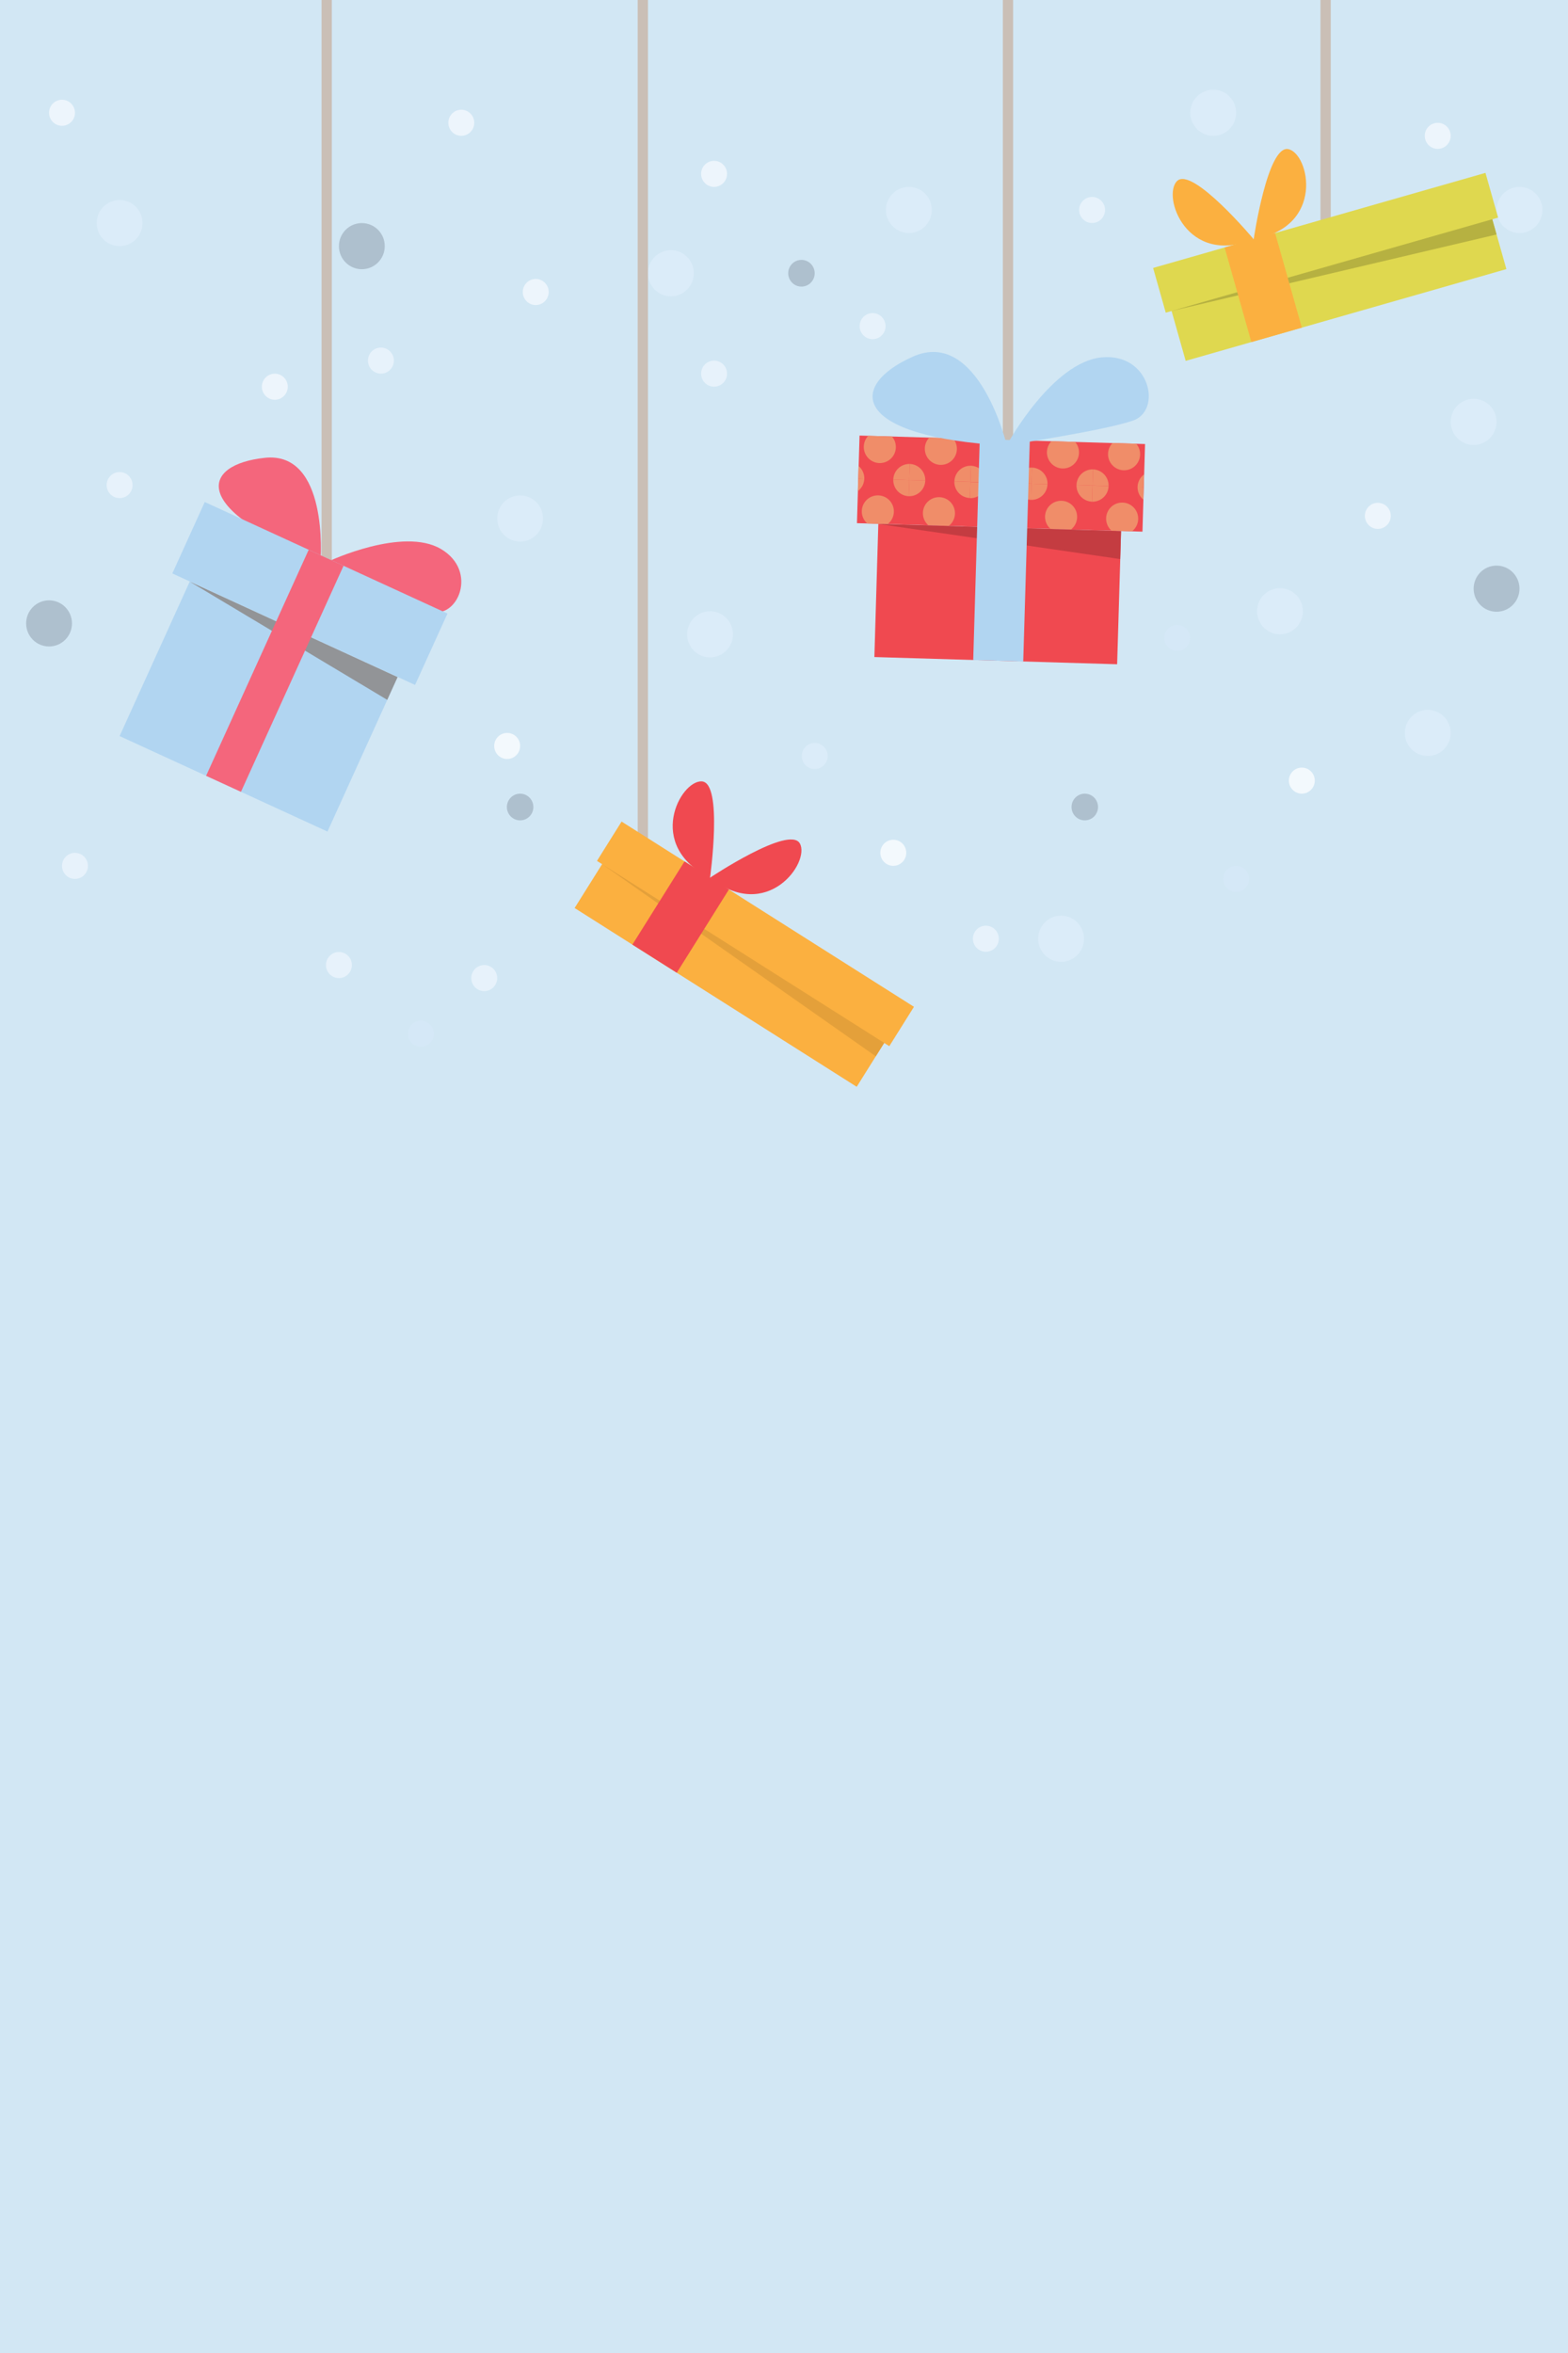<svg id="card-4-0" xmlns="http://www.w3.org/2000/svg" viewBox="0 0 444 666"><title>card-4-0</title><g id="card-4-0-bg"><rect width="444" height="666" fill="#d2e7f4"/></g><g id="card-4-0-particles"><ellipse cx="33.87" cy="63.14" rx="6.49" ry="6.53" fill="#dbecf9"/><ellipse cx="147.28" cy="146.76" rx="6.49" ry="6.53" fill="#dbecf9"/><ellipse cx="189.97" cy="77.34" rx="6.49" ry="6.53" fill="#dbecf9"/><ellipse cx="430.27" cy="59.43" rx="6.49" ry="6.53" fill="#dbecf9"/><ellipse cx="102.46" cy="69.67" rx="6.49" ry="6.53" fill="#aec0ce"/><ellipse cx="13.89" cy="176.45" rx="6.49" ry="6.53" fill="#aec0ce"/><ellipse cx="423.77" cy="166.62" rx="6.49" ry="6.53" fill="#aec0ce"/><ellipse cx="226.94" cy="77.34" rx="3.75" ry="3.78" fill="#aec0ce"/><ellipse cx="147.28" cy="228.42" rx="3.75" ry="3.78" fill="#aec0ce"/><ellipse cx="307.17" cy="228.42" rx="3.75" ry="3.78" fill="#aec0ce"/><ellipse cx="257.36" cy="59.43" rx="6.49" ry="6.53" fill="#dbecf9"/><ellipse cx="362.44" cy="173.01" rx="6.49" ry="6.53" fill="#dbecf9"/><ellipse cx="300.46" cy="265.7" rx="6.49" ry="6.53" fill="#dbecf9"/><ellipse cx="404.29" cy="207.45" rx="6.49" ry="6.53" fill="#dbecf9"/><ellipse cx="230.7" cy="213.98" rx="3.67" ry="3.69" fill="#dbecf9"/><ellipse cx="417.28" cy="119.41" rx="6.49" ry="6.53" fill="#dbecf9"/><ellipse cx="343.54" cy="31.92" rx="6.49" ry="6.53" fill="#dbecf9"/><ellipse cx="201.06" cy="179.54" rx="6.49" ry="6.53" fill="#dbecf9"/><ellipse cx="202.2" cy="105.76" rx="3.67" ry="3.69" fill="#e7f2fb"/><ellipse cx="279.16" cy="265.7" rx="3.67" ry="3.69" fill="#e7f2fb"/><ellipse cx="95.97" cy="273.15" rx="3.67" ry="3.69" fill="#e7f2fb"/><ellipse cx="119.2" cy="292.6" rx="3.67" ry="3.69" fill="#d5e8f7"/><ellipse cx="350.04" cy="248.77" rx="3.67" ry="3.69" fill="#d5e8f7"/><ellipse cx="333.35" cy="180.56" rx="3.67" ry="3.69" fill="#d5e8f7"/><ellipse cx="247.09" cy="92.31" rx="3.67" ry="3.69" fill="#e7f2fb"/><ellipse cx="137.12" cy="276.84" rx="3.67" ry="3.69" fill="#e7f2fb"/><ellipse cx="21.23" cy="245.08" rx="3.67" ry="3.69" fill="#e7f2fb"/><ellipse cx="143.61" cy="211.14" rx="3.67" ry="3.69" fill="#f3f9fd"/><ellipse cx="368.63" cy="220.95" rx="3.67" ry="3.69" fill="#f3f9fd"/><ellipse cx="252.95" cy="241.38" rx="3.67" ry="3.69" fill="#f3f9fd"/><ellipse cx="309.24" cy="59.43" rx="3.67" ry="3.69" fill="#e7f2fb"/><ellipse cx="390.15" cy="146.01" rx="3.67" ry="3.69" fill="#edf5fc"/><ellipse cx="151.7" cy="82.65" rx="3.67" ry="3.69" fill="#edf5fc"/><ellipse cx="17.56" cy="31.92" rx="3.67" ry="3.69" fill="#edf5fc"/><ellipse cx="77.82" cy="109.46" rx="3.67" ry="3.69" fill="#edf5fc"/><ellipse cx="202.2" cy="49.21" rx="3.67" ry="3.69" fill="#edf5fc"/><ellipse cx="407.11" cy="38.45" rx="3.67" ry="3.69" fill="#edf5fc"/><ellipse cx="130.62" cy="34.75" rx="3.67" ry="3.69" fill="#edf5fc"/><ellipse cx="33.87" cy="137.3" rx="3.67" ry="3.69" fill="#e7f2fb"/><ellipse cx="107.86" cy="102.07" rx="3.67" ry="3.69" fill="#e7f2fb"/></g><g id="card-4-0-gifts"><g id="card-4-0-gift-3"><rect x="373.91" width="2.91" height="62.65" fill="#cabfb6"/><polygon points="426.55 76.17 335.74 102.14 330.42 83.31 421.22 57.35 426.55 76.17" fill="#dfd84f"/><polygon points="424.21 61.59 330.1 88.5 326.52 75.84 420.63 48.93 424.21 61.59" fill="#dfd84f"/><polygon points="422.56 62.06 331.75 88.02 423.77 66.37 422.56 62.06" fill="#b6b141"/><polygon points="368.63 92.74 354.34 96.82 346.77 70.05 361.06 65.96 368.63 92.74" fill="#fbb040"/><path d="M355,67.72s3.92-26.83,9.84-25.5S375.3,64.23,355,67.72Z" fill="#fbb040"/><path d="M355,67.72S337.64,47,333.31,51.23,335.94,75.48,355,67.72Z" fill="#fbb040"/></g><g id="card-4-0-gift-2"><rect x="271.02" y="96.43" width="24.81" height="80.88" transform="translate(138.23 416.12) rotate(-88.3)" fill="#f04950"/><rect x="271.02" y="96.43" width="24.81" height="80.88" transform="translate(138.32 416.17) rotate(-88.32)" fill="none"/><path d="M323.75,141.41a4.53,4.53,0,0,1,.21-7.12l.25-8.63-2.48-.07a4.54,4.54,0,1,1-6.7-.2l-10.59-.31a4.54,4.54,0,1,1-6.7-.2l-10.59-.31a4.54,4.54,0,1,1-6.7-.2l-10.59-.31a4.54,4.54,0,1,1-6.7-.2l-10.59-.31a4.54,4.54,0,1,1-6.7-.2l-2.48-.07-.25,8.63a4.53,4.53,0,0,1-.21,7.12l-.27,9.05,2.93.09a4.54,4.54,0,1,1,5.81.17l11.49.34a4.54,4.54,0,1,1,5.81.17l11.49.34a4.54,4.54,0,1,1,5.81.17l11.49.34a4.54,4.54,0,1,1,5.81.17l11.49.34a4.54,4.54,0,1,1,5.81.17l2.93.09Zm-66.39-1A4.57,4.57,0,1,1,262,136,4.56,4.56,0,0,1,257.36,140.45Zm17.29.51a4.57,4.57,0,1,1,4.67-4.43A4.56,4.56,0,0,1,274.65,141Zm17.29.51a4.57,4.57,0,1,1,4.67-4.43A4.56,4.56,0,0,1,291.94,141.48Zm17.29.51a4.57,4.57,0,1,1,4.67-4.43A4.56,4.56,0,0,1,309.24,142Z" fill="none"/><path d="M322.12,137.8l1.73.05.1-3.56A4.55,4.55,0,0,0,322.12,137.8Z" fill="#f08d69"/><path d="M309.5,132.86l-.13,4.56,4.54.13A4.56,4.56,0,0,0,309.5,132.86Z" fill="#f08d69"/><path d="M318.15,133.11a4.55,4.55,0,0,0,3.58-7.52l-6.7-.2a4.56,4.56,0,0,0,3.13,7.72Z" fill="#f08d69"/><path d="M322.29,146.94a4.54,4.54,0,1,0-7.54,3.26l5.81.17A4.54,4.54,0,0,0,322.29,146.94Z" fill="#f08d69"/><path d="M323.75,141.41l.1-3.56-1.73-.05A4.55,4.55,0,0,0,323.75,141.41Z" fill="#f08d69"/><path d="M309.24,142a4.55,4.55,0,0,0,4.67-4.43l-4.54-.13Z" fill="#f08d69"/><path d="M309.5,132.86a4.55,4.55,0,0,0-4.67,4.43l4.54.13Z" fill="#f08d69"/><path d="M292.21,132.35l-.13,4.57,4.54.13A4.56,4.56,0,0,0,292.21,132.35Z" fill="#f08d69"/><path d="M300.86,132.6a4.55,4.55,0,0,0,3.57-7.52l-6.7-.2a4.56,4.56,0,0,0,3.13,7.72Z" fill="#f08d69"/><path d="M305,146.43a4.54,4.54,0,1,0-7.54,3.26l5.81.17A4.54,4.54,0,0,0,305,146.43Z" fill="#f08d69"/><path d="M304.83,137.29a4.56,4.56,0,0,0,4.41,4.7l.13-4.57Z" fill="#f08d69"/><path d="M291.94,141.48a4.55,4.55,0,0,0,4.67-4.43l-4.54-.13Z" fill="#f08d69"/><path d="M292.21,132.35a4.55,4.55,0,0,0-4.67,4.43l4.54.13Z" fill="#f08d69"/><path d="M274.92,131.83l-.13,4.57,4.54.13A4.56,4.56,0,0,0,274.92,131.83Z" fill="#f08d69"/><path d="M283.56,132.09a4.55,4.55,0,0,0,3.58-7.52l-6.7-.2a4.56,4.56,0,0,0,3.13,7.72Z" fill="#f08d69"/><path d="M287.7,145.92a4.54,4.54,0,1,0-7.54,3.26l5.81.17A4.55,4.55,0,0,0,287.7,145.92Z" fill="#f08d69"/><path d="M287.54,136.78a4.56,4.56,0,0,0,4.41,4.7l.13-4.56Z" fill="#f08d69"/><path d="M274.65,141a4.55,4.55,0,0,0,4.67-4.43l-4.54-.13Z" fill="#f08d69"/><path d="M274.92,131.83a4.55,4.55,0,0,0-4.67,4.43l4.54.13Z" fill="#f08d69"/><path d="M257.62,131.32l-.13,4.57L262,136A4.56,4.56,0,0,0,257.62,131.32Z" fill="#f08d69"/><path d="M266.27,131.58a4.55,4.55,0,0,0,3.58-7.52l-6.7-.2a4.56,4.56,0,0,0,3.13,7.72Z" fill="#f08d69"/><path d="M270.41,145.41a4.54,4.54,0,1,0-7.54,3.26l5.81.17A4.54,4.54,0,0,0,270.41,145.41Z" fill="#f08d69"/><path d="M270.24,136.26a4.56,4.56,0,0,0,4.41,4.7l.13-4.56Z" fill="#f08d69"/><path d="M257.36,140.45A4.55,4.55,0,0,0,262,136l-4.54-.13Z" fill="#f08d69"/><path d="M257.62,131.32a4.55,4.55,0,0,0-4.67,4.43l4.54.13Z" fill="#f08d69"/><path d="M243.11,131.9l-.1,3.56,1.73.05A4.55,4.55,0,0,0,243.11,131.9Z" fill="#f08d69"/><path d="M249,131.07a4.55,4.55,0,0,0,3.57-7.52l-6.7-.2a4.56,4.56,0,0,0,3.13,7.72Z" fill="#f08d69"/><path d="M253.11,144.9a4.54,4.54,0,1,0-7.54,3.26l5.81.17A4.54,4.54,0,0,0,253.11,144.9Z" fill="#f08d69"/><path d="M252.95,135.75a4.56,4.56,0,0,0,4.41,4.7l.13-4.56Z" fill="#f08d69"/><path d="M244.73,135.51l-1.73-.05-.1,3.56A4.55,4.55,0,0,0,244.73,135.51Z" fill="#f08d69"/><rect x="263.67" y="133.76" width="37.68" height="68.77" transform="translate(106.07 445.56) rotate(-88.3)" fill="#f04950"/><polygon points="317.2 158.24 248.69 148.3 317.43 150.33 317.2 158.24" fill="#c43c41"/><rect x="283.97" width="2.91" height="159.18" fill="#cabfb6"/><path d="M285.12,126.14s-8-33.49-26.62-25.2S240.94,123.71,285.12,126.14Z" fill="#b1d5f1"/><path d="M285.14,126c.4-1,13-23.46,26.75-24.84s17.29,15,8.92,17.89S285.14,126,285.14,126Z" fill="#b1d5f1"/><rect x="252.3" y="148.66" width="62.54" height="14.17" transform="translate(119.5 434.59) rotate(-88.3)" fill="#b1d5f1"/></g><g id="card-4-0-gift-1"><rect x="180.57" width="2.91" height="240.19" fill="#cabfb6"/><polygon points="242.59 307.61 162.71 257.01 173.09 240.45 252.96 291.05 242.59 307.61" fill="#fbb040"/><polygon points="251.82 296.11 169.04 243.67 176.01 232.54 258.8 284.97 251.82 296.11" fill="#fbb040"/><polygon points="250.37 295.19 170.49 244.59 247.99 298.98 250.37 295.19" fill="#e4a03a"/><polygon points="191.64 275.33 179.07 267.37 193.83 243.82 206.39 251.78 191.64 275.33" fill="#f04950"/><path d="M201.06,248.43s22.47-15,25.44-9.68S217.19,261.28,201.06,248.43Z" fill="#f04950"/><path d="M201.06,248.43s3.74-26.86-2.31-27.26S182.57,239.35,201.06,248.43Z" fill="#f04950"/></g><g id="card-4-0-gift-0"><rect x="91.05" width="2.91" height="159.18" fill="#cabfb6"/><path d="M90.78,158.44S93.1,127.66,75,129.58,53.78,144.13,90.78,158.44Z" fill="#f4667c"/><path d="M92.44,159.2c.83-.52,21.69-10.11,32.4-3.82s4.66,20-2.92,17.69S92.44,159.2,92.44,159.2Z" fill="#f4667c"/><polygon points="117.53 193.87 48.8 162.31 57.98 142.09 126.71 173.66 117.53 193.87" fill="#b1d5f1"/><polygon points="92.73 235.37 33.87 208.34 53.72 164.62 112.58 191.65 92.73 235.37" fill="#b1d5f1"/><polygon points="109.65 198.09 53.72 164.62 112.58 191.65 109.65 198.09" fill="#929497"/><polygon points="68.23 224.12 58.36 219.59 87.41 155.61 97.28 160.14 68.23 224.12" fill="#f4667c"/></g></g></svg>